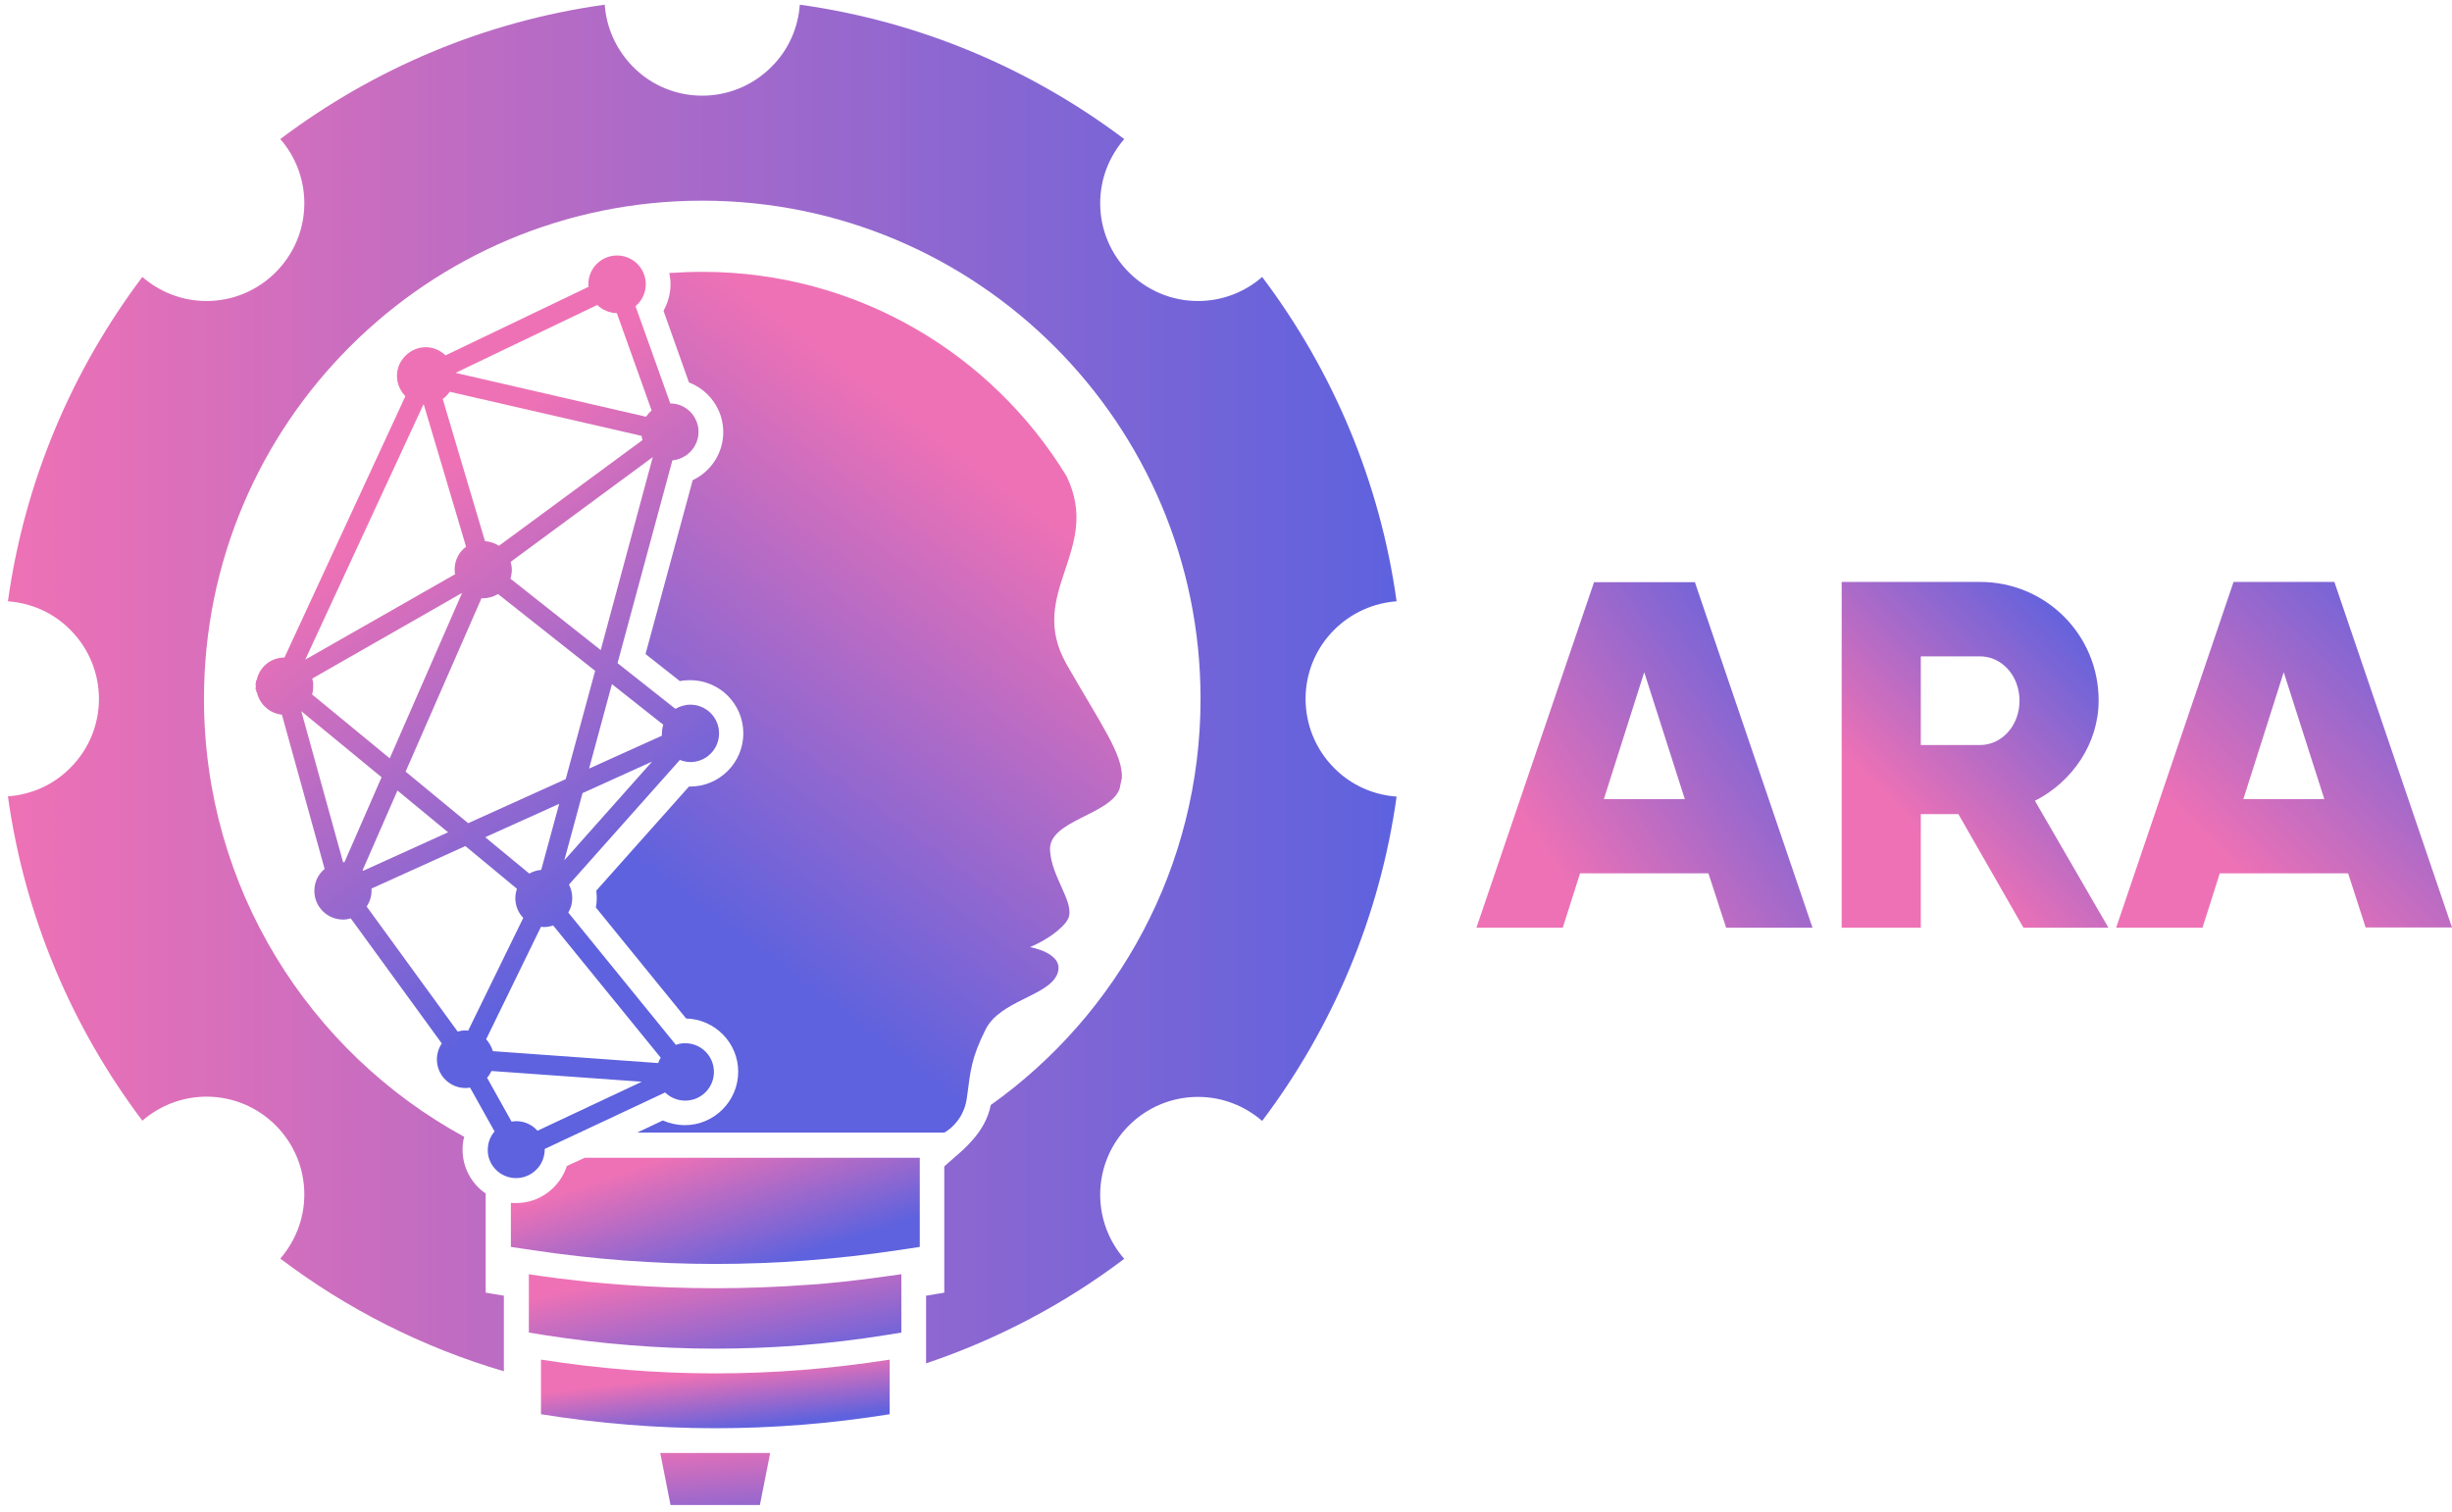 <svg width="248" height="153" viewBox="0 0 248 153" fill="none" xmlns="http://www.w3.org/2000/svg">
<path d="M69.682 38.691C71.712 39.47 73.152 41.429 73.152 43.719C73.152 45.843 71.901 47.708 70.06 48.581L65.291 66.168L68.761 68.906C69.116 68.835 69.446 68.811 69.8 68.811C72.775 68.811 75.182 71.219 75.182 74.194C75.182 77.168 72.751 79.576 69.8 79.576H69.682L60.311 90.104C60.334 90.34 60.358 90.6 60.358 90.836C60.358 91.166 60.334 91.496 60.263 91.803L69.399 103.04C72.302 103.111 74.663 105.495 74.663 108.422C74.663 111.396 72.231 113.828 69.281 113.828C68.502 113.828 67.746 113.662 67.038 113.355L64.442 114.583H95.507C95.507 114.583 97.466 113.591 97.796 111.042C98.174 108.186 98.245 107.053 99.685 104.149C101.125 101.246 105.964 100.774 106.908 98.602C107.404 97.469 106.625 96.761 105.775 96.336C104.996 95.958 104.17 95.816 104.17 95.816C104.17 95.816 106.531 94.896 107.829 93.291C107.9 93.172 107.971 93.055 108.041 92.936C108.75 91.308 106.318 88.758 106.2 85.973C106.082 82.999 112.267 82.456 113.235 79.812C113.305 79.434 113.4 79.056 113.471 78.702C113.565 76.318 111.464 73.462 107.876 67.206C103.745 59.936 111.511 55.687 107.876 48.18C100.322 35.787 86.655 27.502 71.051 27.502C69.918 27.502 68.809 27.549 67.699 27.619C67.77 27.997 67.817 28.375 67.817 28.753C67.817 29.697 67.558 30.641 67.109 31.444L69.682 38.691Z" fill="url(#paint0_linear_292_37)"/>
<path d="M81.839 129.973C78.676 130.209 75.489 130.327 72.326 130.327C69.186 130.327 66.047 130.209 62.907 129.973C61.727 129.879 60.547 129.785 59.366 129.667C57.407 129.454 55.448 129.218 53.489 128.911V134.813L55.094 135.072C60.806 135.969 66.613 136.441 72.326 136.441C78.038 136.441 83.846 135.993 89.558 135.072L91.163 134.813V128.911C89.204 129.194 87.245 129.454 85.285 129.667C84.152 129.785 82.996 129.903 81.839 129.973Z" fill="url(#paint1_linear_292_37)"/>
<path d="M67.817 152.258H76.858L77.897 146.994H66.779L67.817 152.258Z" fill="url(#paint2_linear_292_37)"/>
<path d="M54.716 137.551V143.075C60.594 144.019 66.472 144.491 72.35 144.491C78.227 144.491 84.105 144.019 89.983 143.075V137.551C84.105 138.472 78.227 138.944 72.35 138.944C66.472 138.944 60.594 138.472 54.716 137.551Z" fill="url(#paint3_linear_292_37)"/>
<path d="M57.337 117.958C56.628 120.13 54.598 121.711 52.214 121.711C52.025 121.711 51.836 121.711 51.671 121.688V126.149L53.89 126.48C60.028 127.4 66.236 127.872 72.35 127.872C78.487 127.872 84.695 127.4 90.809 126.48L93.028 126.149V117.132H59.13L57.337 117.958Z" fill="url(#paint4_linear_292_37)"/>
<path d="M52.19 119.186C53.796 119.186 55.094 117.887 55.094 116.282C55.094 116.258 55.094 116.235 55.094 116.235L67.274 110.522C67.794 111.042 68.525 111.348 69.305 111.348C70.91 111.348 72.208 110.05 72.208 108.445C72.208 106.84 70.91 105.541 69.305 105.541C68.974 105.541 68.667 105.589 68.36 105.707L57.478 92.322C57.738 91.897 57.879 91.378 57.879 90.859C57.879 90.363 57.761 89.915 57.549 89.49L68.762 76.884C69.092 77.002 69.446 77.097 69.824 77.097C71.429 77.097 72.727 75.798 72.727 74.193C72.727 72.588 71.429 71.29 69.824 71.29C69.281 71.29 68.762 71.455 68.313 71.715L62.459 67.088L68.006 46.574C69.47 46.433 70.65 45.205 70.65 43.694C70.65 42.113 69.375 40.815 67.794 40.815L64.276 30.971C64.914 30.452 65.315 29.649 65.315 28.752C65.315 27.147 64.017 25.849 62.412 25.849C60.806 25.849 59.508 27.147 59.508 28.752C59.508 28.847 59.508 28.941 59.532 29.012L45.062 35.952C44.519 35.432 43.81 35.126 43.055 35.126C42.583 35.126 42.111 35.244 41.686 35.48C41.308 35.692 40.978 35.975 40.718 36.33C40.34 36.825 40.151 37.415 40.151 38.029C40.151 38.832 40.482 39.54 41.001 40.083L28.773 66.521C27.404 66.521 26.248 67.466 25.965 68.787L25.894 68.882V69.071L25.846 69.118L25.87 69.425L25.846 69.755L25.917 69.802V69.968L25.988 70.062C26.271 71.266 27.263 72.163 28.514 72.305L32.834 87.908C32.196 88.427 31.795 89.23 31.795 90.127C31.795 91.732 33.093 93.03 34.699 93.03C34.982 93.03 35.242 92.983 35.478 92.912L44.684 105.565C44.377 106.014 44.188 106.58 44.188 107.17C44.188 108.775 45.486 110.074 47.092 110.074C47.233 110.074 47.398 110.05 47.54 110.027L50.019 114.464C49.594 114.96 49.334 115.621 49.334 116.329C49.31 117.887 50.609 119.186 52.19 119.186ZM57.077 87.035L58.918 80.236L65.953 77.049L57.077 87.035ZM47.351 83.281L41.025 78.064L48.697 60.525C48.744 60.525 48.815 60.525 48.862 60.525C49.405 60.525 49.924 60.36 50.373 60.1L60.193 67.867L57.218 78.82L47.351 83.281ZM56.557 81.322L54.74 88.002C54.315 88.05 53.89 88.168 53.536 88.38L49.074 84.698L56.557 81.322ZM31.583 68.646L46.737 59.983L39.42 76.719L31.559 70.251C31.653 69.991 31.677 69.708 31.677 69.401C31.701 69.165 31.653 68.905 31.583 68.646ZM67.086 73.32C66.991 73.603 66.944 73.91 66.944 74.217C66.944 74.287 66.944 74.358 66.944 74.429L59.579 77.758L61.892 69.212L67.086 73.32ZM60.759 65.766L51.624 58.542C51.718 58.259 51.766 57.952 51.766 57.645C51.766 57.362 51.718 57.103 51.648 56.843L66.023 46.244L60.759 65.766ZM60.405 30.853C60.925 31.349 61.609 31.656 62.388 31.679L65.905 41.523C65.693 41.712 65.504 41.924 65.339 42.16L46.077 37.722L60.405 30.853ZM45.486 39.634L64.89 44.096C64.914 44.237 64.938 44.403 64.985 44.521L50.467 55.214C50.066 54.955 49.57 54.789 49.051 54.742L44.778 40.366C45.062 40.154 45.297 39.918 45.486 39.634ZM42.819 40.933C42.843 40.933 42.843 40.933 42.866 40.933L47.139 55.309C46.431 55.828 45.982 56.678 45.982 57.622C45.982 57.787 46.006 57.952 46.029 58.094L30.875 66.734L42.819 40.933ZM34.84 87.224C34.793 87.224 34.746 87.224 34.699 87.224L30.473 71.951L38.593 78.631L34.84 87.224ZM36.681 88.026L40.199 79.977L45.321 84.202L36.729 88.097C36.705 88.073 36.681 88.05 36.681 88.026ZM47.351 104.267C47.257 104.267 47.162 104.243 47.068 104.243C46.785 104.243 46.525 104.29 46.289 104.361L37.083 91.709C37.39 91.26 37.578 90.694 37.578 90.103C37.578 90.032 37.578 89.962 37.578 89.891L47.068 85.595L52.285 89.915C52.19 90.221 52.12 90.528 52.12 90.859C52.12 91.638 52.426 92.346 52.922 92.865L47.351 104.267ZM54.716 93.762C54.811 93.762 54.905 93.786 54.999 93.786C55.33 93.786 55.637 93.739 55.944 93.621L66.826 107.005C66.731 107.17 66.637 107.359 66.566 107.548L49.853 106.344C49.712 105.896 49.476 105.471 49.169 105.14L54.716 93.762ZM49.263 109.035C49.452 108.823 49.594 108.587 49.712 108.351L64.914 109.436L54.362 114.394C53.843 113.803 53.064 113.426 52.214 113.426C52.049 113.426 51.883 113.449 51.742 113.473L49.263 109.035Z" fill="url(#paint5_linear_292_37)"/>
<path d="M134.952 63.712C136.699 61.965 138.965 60.998 141.255 60.832C139.555 48.628 134.74 37.416 127.658 28.02C125.935 29.531 123.645 30.452 121.166 30.452C115.713 30.452 111.275 26.014 111.275 20.561C111.275 18.082 112.196 15.816 113.707 14.069C104.312 6.988 93.099 2.172 80.895 0.473C80.73 2.762 79.785 5.029 78.015 6.775C74.144 10.647 67.888 10.647 64.04 6.775C62.294 5.005 61.326 2.762 61.161 0.473C48.956 2.172 37.744 6.988 28.349 14.069C29.859 15.793 30.78 18.082 30.78 20.561C30.78 26.014 26.342 30.452 20.889 30.452C18.411 30.452 16.145 29.531 14.398 28.02C7.316 37.416 2.5 48.628 0.801 60.832C3.091 60.998 5.357 61.942 7.104 63.712C10.975 67.584 10.975 73.839 7.104 77.687C5.357 79.457 3.091 80.402 0.801 80.567C2.5 92.771 7.316 103.984 14.398 113.379C16.145 111.868 18.411 110.947 20.889 110.947C26.342 110.947 30.78 115.385 30.78 120.838C30.78 123.317 29.859 125.583 28.349 127.33C35.053 132.405 42.701 136.3 50.963 138.731V131.083L49.122 130.776V120.744C47.705 119.776 46.785 118.147 46.785 116.306C46.785 115.857 46.832 115.432 46.95 115.008C31.276 106.462 20.63 89.82 20.63 70.7C20.63 42.868 43.197 20.301 71.028 20.301C98.859 20.301 121.426 42.868 121.426 70.7C121.426 87.648 113.046 102.662 100.204 111.797C99.779 113.969 98.316 115.55 96.876 116.802C96.687 116.967 96.475 117.132 96.309 117.297C96.073 117.51 95.743 117.769 95.507 118.005V130.776L93.666 131.083V137.929C100.96 135.474 107.711 131.886 113.707 127.353C112.196 125.63 111.275 123.34 111.275 120.862C111.275 115.409 115.713 110.971 121.166 110.971C123.645 110.971 125.911 111.892 127.658 113.402C134.74 104.007 139.555 92.795 141.255 80.59C138.965 80.425 136.699 79.481 134.952 77.71C131.081 73.839 131.081 67.56 134.952 63.712Z" fill="url(#paint6_linear_292_37)"/>
<path d="M172.792 88.356H159.809L158.062 93.856H149.328L161.225 58.897H171.423L183.32 93.856H174.586L172.792 88.356ZM170.408 80.85L166.3 68.008L162.217 80.85H170.408Z" fill="url(#paint7_linear_292_37)"/>
<path d="M198.074 82.361H194.273V93.857H186.271V58.873H200.269C206.902 58.873 212.261 64.208 212.261 70.865C212.261 75.161 209.664 79.056 205.816 81.015L213.252 93.857H204.66L198.074 82.361ZM194.273 75.373H200.269C202.464 75.373 204.258 73.414 204.258 70.888C204.258 68.362 202.464 66.403 200.269 66.403H194.273V75.373Z" fill="url(#paint8_linear_292_37)"/>
<path d="M237.495 88.357H224.512L222.765 93.857H214.031L225.905 58.873H236.103L248 93.833H239.266L237.495 88.357ZM235.088 80.85L230.98 68.008L226.896 80.85H235.088Z" fill="url(#paint9_linear_292_37)"/>
<defs>
<linearGradient id="paint0_linear_292_37" x1="99.626" y1="47.374" x2="67.714" y2="89.942" gradientUnits="userSpaceOnUse">
<stop offset="5.32779e-09" stop-color="#EE71B5"/>
<stop offset="1" stop-color="#5E62DE"/>
</linearGradient>
<linearGradient id="paint1_linear_292_37" x1="71.464" y1="127.639" x2="74.049" y2="140.218" gradientUnits="userSpaceOnUse">
<stop offset="5.32779e-09" stop-color="#EE71B5"/>
<stop offset="1" stop-color="#5E62DE"/>
</linearGradient>
<linearGradient id="paint2_linear_292_37" x1="72.237" y1="145.631" x2="73.036" y2="156.721" gradientUnits="userSpaceOnUse">
<stop offset="5.32779e-09" stop-color="#EE71B5"/>
<stop offset="1" stop-color="#5E62DE"/>
</linearGradient>
<linearGradient id="paint3_linear_292_37" x1="72.164" y1="138.866" x2="72.862" y2="144.766" gradientUnits="userSpaceOnUse">
<stop offset="5.32779e-09" stop-color="#EE71B5"/>
<stop offset="1" stop-color="#5E62DE"/>
</linearGradient>
<linearGradient id="paint4_linear_292_37" x1="70.504" y1="116.069" x2="74.814" y2="129.111" gradientUnits="userSpaceOnUse">
<stop offset="5.32779e-09" stop-color="#EE71B5"/>
<stop offset="1" stop-color="#5E62DE"/>
</linearGradient>
<linearGradient id="paint5_linear_292_37" x1="40.297" y1="51.164" x2="69.471" y2="87.83" gradientUnits="userSpaceOnUse">
<stop offset="5.32779e-09" stop-color="#EE71B5"/>
<stop offset="1" stop-color="#5E62DE"/>
</linearGradient>
<linearGradient id="paint6_linear_292_37" x1="0.824" y1="69.602" x2="141.262" y2="69.602" gradientUnits="userSpaceOnUse">
<stop offset="5.32779e-09" stop-color="#EE71B5"/>
<stop offset="1" stop-color="#5E62DE"/>
</linearGradient>
<linearGradient id="paint7_linear_292_37" x1="156.579" y1="87.031" x2="184.659" y2="67.915" gradientUnits="userSpaceOnUse">
<stop offset="5.32779e-09" stop-color="#EE71B5"/>
<stop offset="1" stop-color="#5E62DE"/>
</linearGradient>
<linearGradient id="paint8_linear_292_37" x1="192.95" y1="83.108" x2="212.133" y2="64.142" gradientUnits="userSpaceOnUse">
<stop offset="5.32779e-09" stop-color="#EE71B5"/>
<stop offset="1" stop-color="#5E62DE"/>
</linearGradient>
<linearGradient id="paint9_linear_292_37" x1="225.897" y1="87.822" x2="249.467" y2="63.36" gradientUnits="userSpaceOnUse">
<stop offset="5.32779e-09" stop-color="#EE71B5"/>
<stop offset="1" stop-color="#5E62DE"/>
</linearGradient>
</defs>
</svg>
